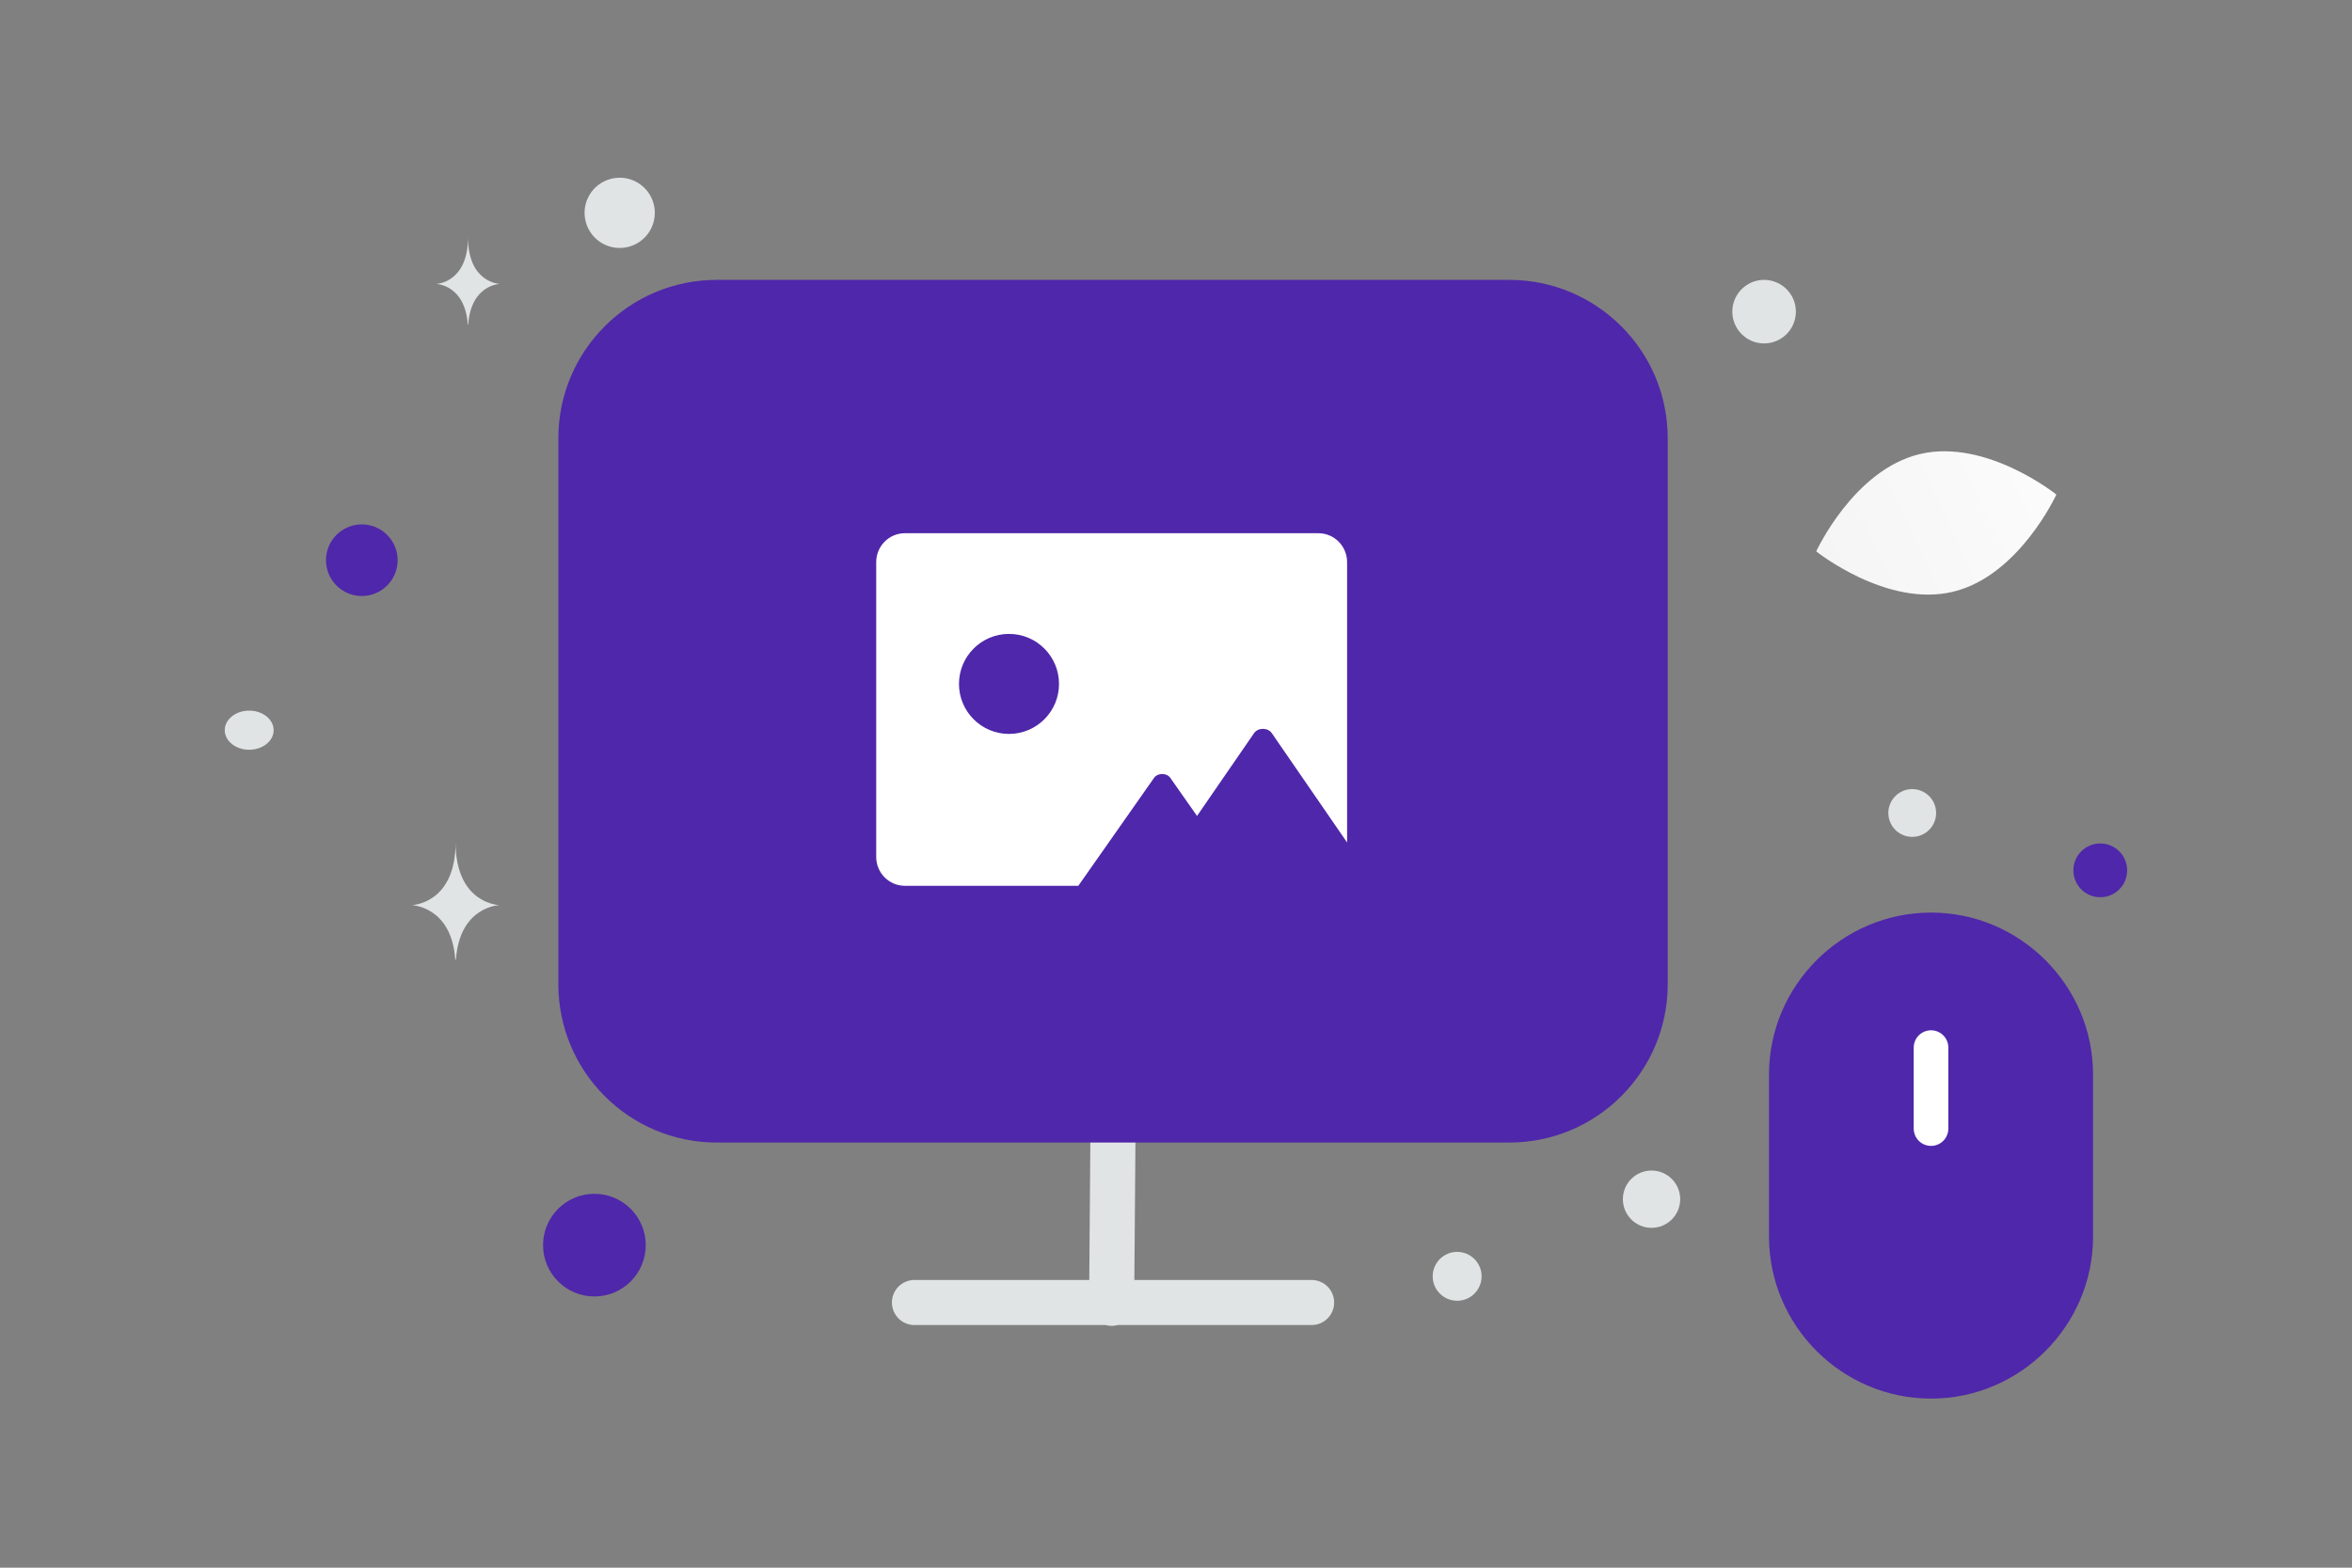 <svg width="900" height="600" viewBox="0 0 900 600" fill="none" xmlns="http://www.w3.org/2000/svg">
<rect x="0" y="0" width="900" height="600" fill="#808080" stroke="none"/>
<g clip-path="url(#clip0_1235_22914)">
<path d="M425.989 419.398L425.369 498.811M349.919 498.506H501.89" stroke="#E1E4E5" stroke-width="17.25" stroke-linecap="round" stroke-linejoin="round"/>
<path fill-rule="evenodd" clip-rule="evenodd" d="M577.525 437.289H274.284C240.795 437.289 213.65 410.144 213.65 376.655V167.749C213.65 134.26 240.795 107.115 274.284 107.115H577.501C611.014 107.115 638.159 134.26 638.159 167.749V376.631C638.159 410.144 611.014 437.289 577.525 437.289ZM738.914 535.281C704.813 535.281 676.912 507.38 676.912 473.279V411.277C676.912 377.175 704.813 349.274 738.914 349.274C773.015 349.274 800.916 377.175 800.916 411.277V473.279C800.916 507.38 773.015 535.281 738.914 535.281Z" fill="#4F27AA"/>
<path d="M738.914 400.943V431.944" stroke="white" stroke-width="13.25" stroke-linecap="round" stroke-linejoin="round"/>
<path d="M734.676 173.774C760.044 167.765 786.875 189.279 786.875 189.279C786.875 189.279 772.557 220.525 747.18 226.516C721.812 232.526 694.989 211.031 694.989 211.031C694.989 211.031 709.308 179.784 734.676 173.774Z" fill="url(#paint0_linear_1235_22914)"/>
<path d="M138.447 228.115C146.017 228.115 152.153 221.979 152.153 214.409C152.153 206.84 146.017 200.703 138.447 200.703C130.877 200.703 124.741 206.84 124.741 214.409C124.741 221.979 130.877 228.115 138.447 228.115Z" fill="#4F27AA"/>
<path d="M803.672 322.816C809.355 322.816 813.963 327.424 813.963 333.107C813.963 338.791 809.355 343.398 803.672 343.398C797.988 343.398 793.381 338.791 793.381 333.107C793.381 327.424 797.988 322.816 803.672 322.816Z" fill="#4F27AA"/>
<path d="M227.447 456.901C238.297 456.901 247.093 465.697 247.093 476.547C247.093 487.398 238.297 496.193 227.447 496.193C216.597 496.193 207.801 487.398 207.801 476.547C207.801 465.697 216.597 456.901 227.447 456.901Z" fill="#4F27AA"/>
<path d="M631.965 448C638.021 448 642.93 452.909 642.93 458.965C642.93 465.02 638.021 469.93 631.965 469.93C625.909 469.93 621 465.02 621 458.965C621 452.909 625.909 448 631.965 448Z" fill="#E1E4E5"/>
<path d="M557.583 479.13C562.75 479.13 566.938 483.318 566.938 488.485C566.938 493.651 562.75 497.84 557.583 497.84C552.416 497.84 548.228 493.651 548.228 488.485C548.228 483.318 552.416 479.13 557.583 479.13Z" fill="#E1E4E5"/>
<path d="M722.892 313.519C721.585 308.642 724.479 303.629 729.356 302.322C734.233 301.016 739.246 303.91 740.553 308.787C741.86 313.664 738.965 318.677 734.088 319.983C729.212 321.29 724.199 318.396 722.892 313.519Z" fill="#E1E4E5"/>
<path d="M675.036 107.115C681.753 107.115 687.198 112.561 687.198 119.277C687.198 125.994 681.753 131.439 675.036 131.439C668.319 131.439 662.874 125.994 662.874 119.277C662.874 112.561 668.319 107.115 675.036 107.115Z" fill="#E1E4E5"/>
<path d="M95.355 271.981C100.522 271.981 104.71 275.332 104.71 279.465C104.71 283.599 100.522 286.949 95.355 286.949C90.188 286.949 86 283.599 86 279.465C86 275.332 90.188 271.981 95.355 271.981Z" fill="#E1E4E5"/>
<path d="M224.147 84.938C222.226 77.769 226.481 70.4 233.65 68.479C240.82 66.558 248.189 70.813 250.11 77.982C252.031 85.151 247.776 92.52 240.607 94.441C233.438 96.362 226.068 92.108 224.147 84.938Z" fill="#E1E4E5"/>
<path d="M174.462 367.272H174.217C172.768 346.738 157.497 346.422 157.497 346.422C157.497 346.422 174.336 346.094 174.336 322.367C174.336 346.094 191.176 346.422 191.176 346.422C191.176 346.422 175.911 346.738 174.462 367.272ZM179.171 124.191H178.993C177.941 108.893 166.856 108.658 166.856 108.658C166.856 108.658 179.08 108.413 179.08 90.736C179.08 108.413 191.304 108.658 191.304 108.658C191.304 108.658 180.223 108.893 179.171 124.191Z" fill="#E1E4E5"/>
<path fill-rule="evenodd" clip-rule="evenodd" d="M335.281 215.159V327.939C335.281 334.061 340.182 339.018 346.235 339.018H412.625L441.604 297.712C442.986 295.741 446.44 295.741 447.822 297.712L457.968 312.176L458.047 312.289L458.115 312.189L479.875 280.595C481.38 278.408 485.15 278.408 486.655 280.595L515.472 322.442V215.159C515.472 209.037 510.557 204.08 504.517 204.08H346.235C340.182 204.08 335.281 209.037 335.281 215.159Z" fill="white"/>
<path d="M386.097 280.894C375.526 280.894 366.957 272.324 366.957 261.754C366.957 251.184 375.526 242.615 386.097 242.615C396.667 242.615 405.236 251.184 405.236 261.754C405.236 272.324 396.667 280.894 386.097 280.894Z" fill="#4F27AA"/>
</g>
<defs>
<linearGradient id="paint0_linear_1235_22914" x1="830.206" y1="158.832" x2="608.133" y2="263.747" gradientUnits="userSpaceOnUse">
<stop stop-color="white"/>
<stop offset="1" stop-color="#EEEEEE"/>
</linearGradient>
<clipPath id="clip0_1235_22914">
<rect width="900" height="600" fill="white"/>
</clipPath>
</defs>
</svg>
